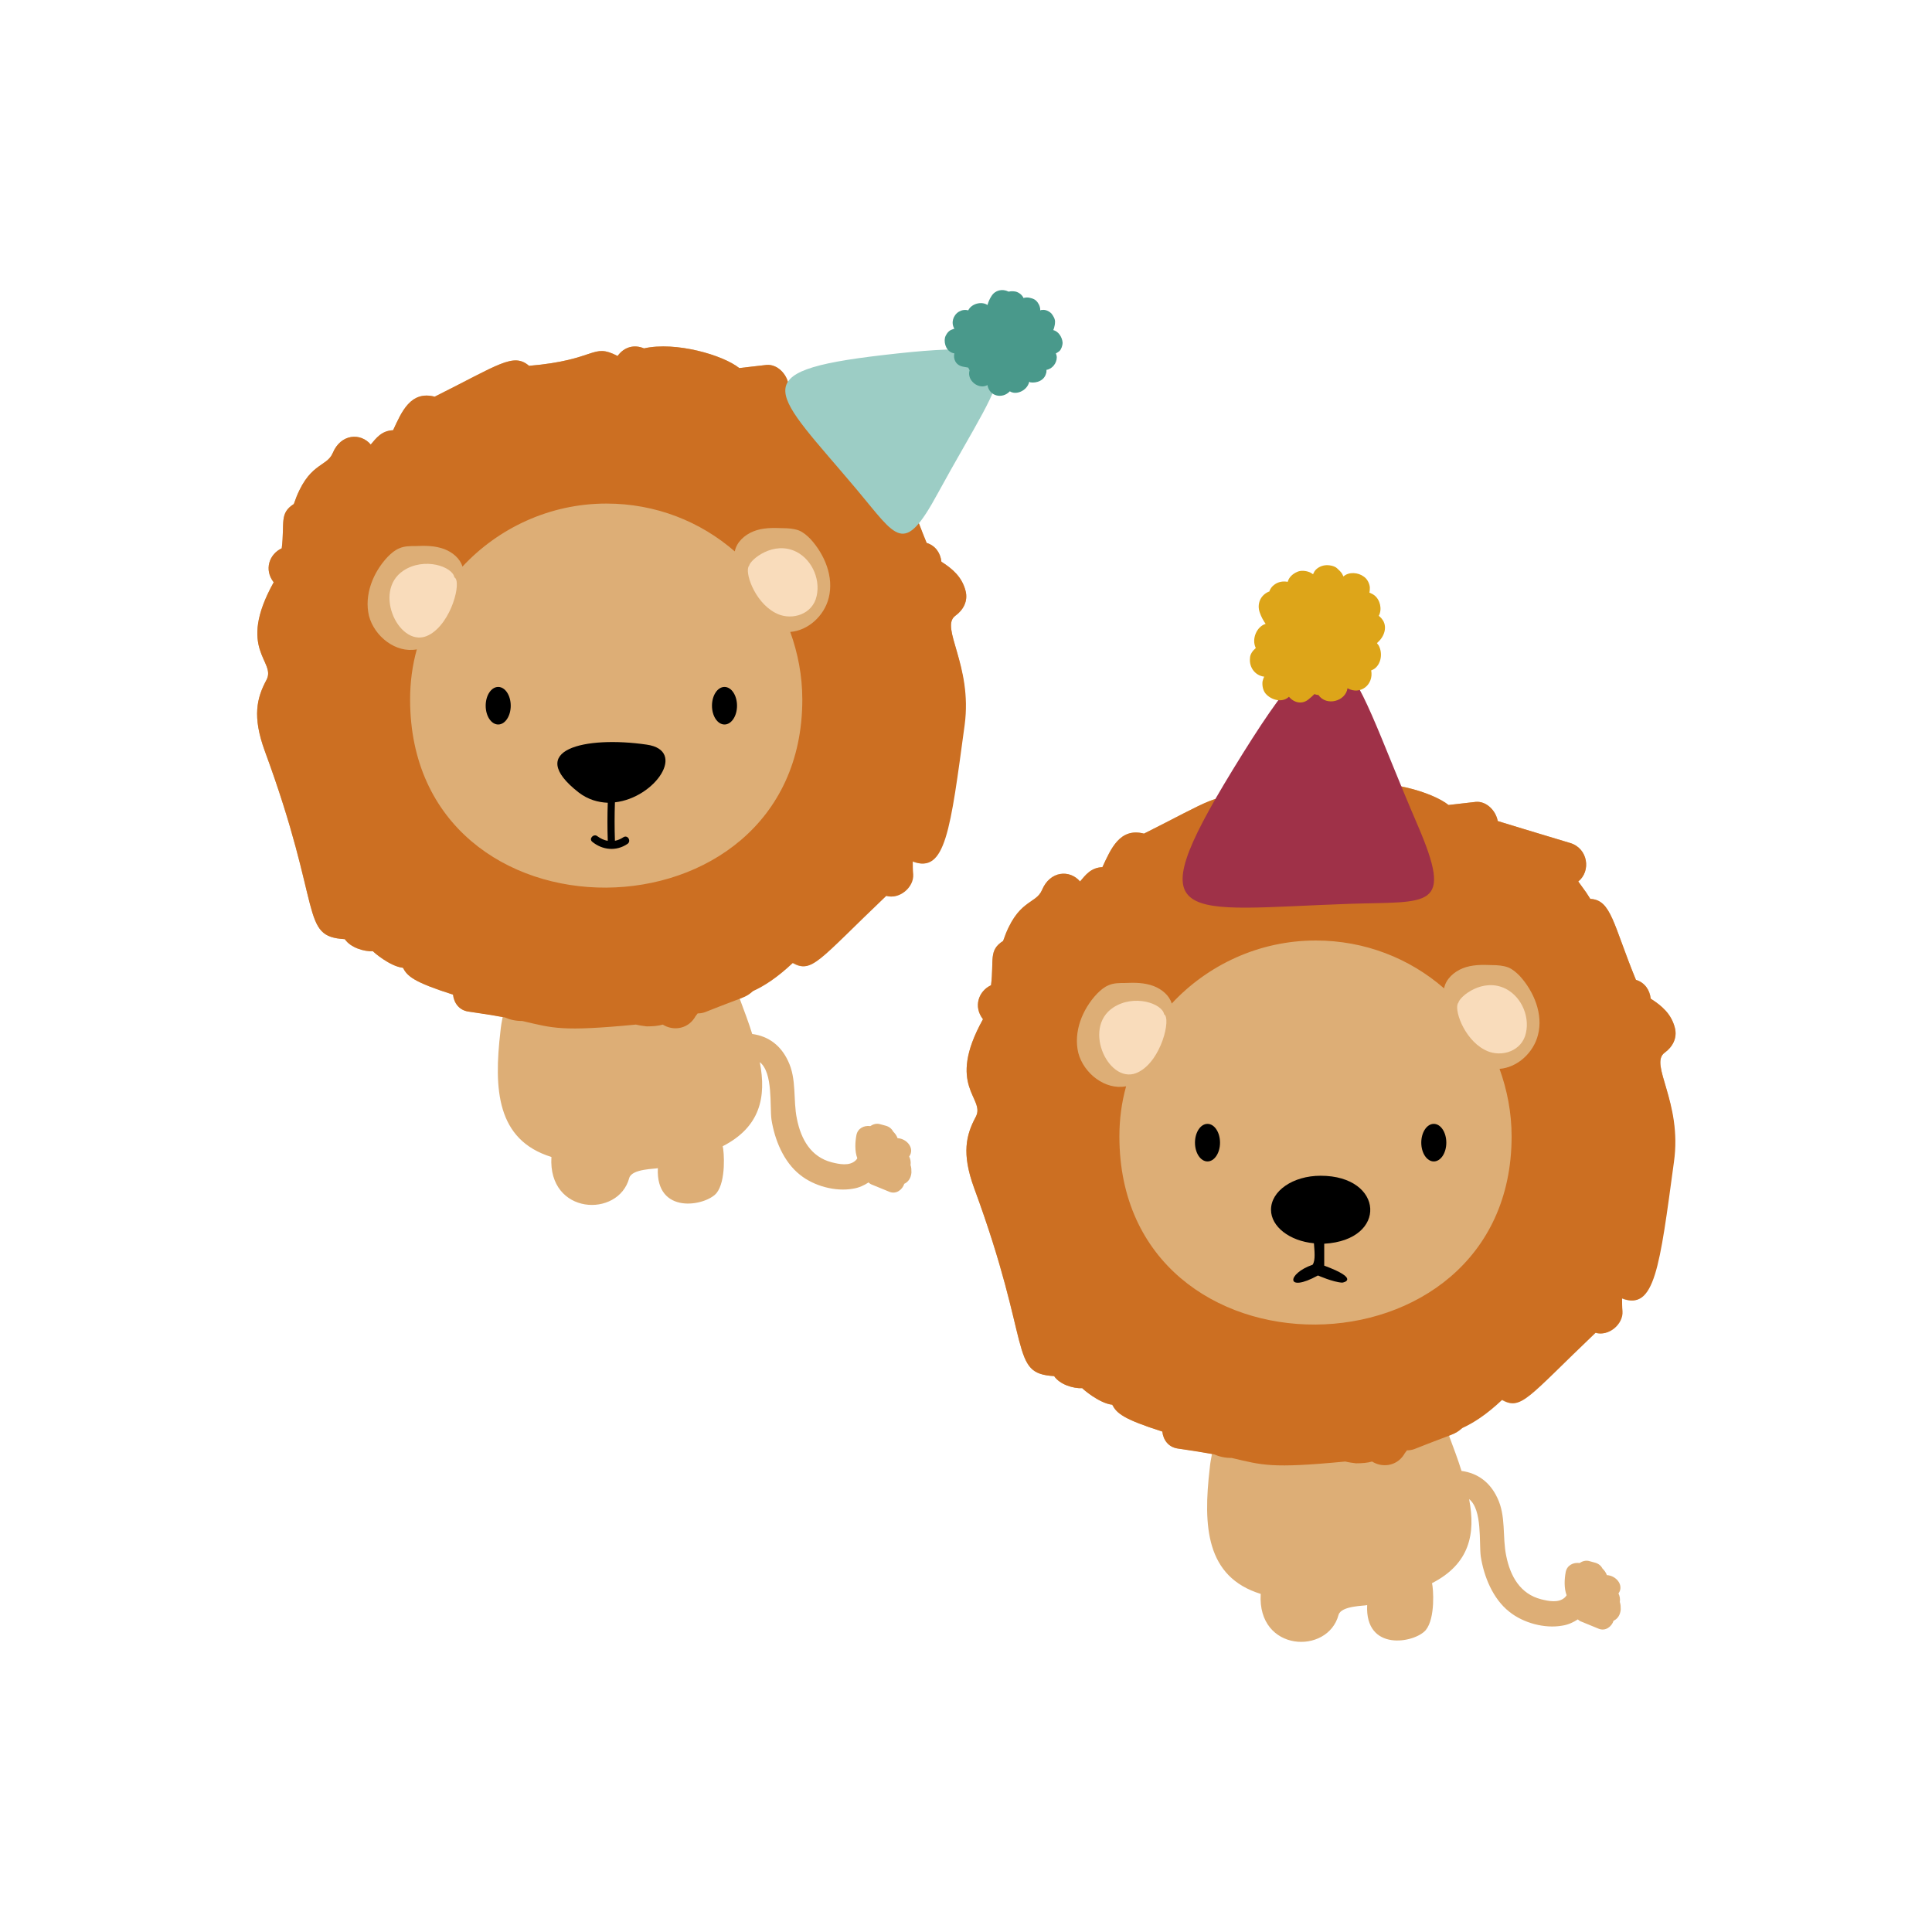 <?xml version="1.0" encoding="utf-8"?>
<!-- Generator: Adobe Illustrator 21.1.0, SVG Export Plug-In . SVG Version: 6.00 Build 0)  -->
<svg version="1.1" id="Calque_1" xmlns="http://www.w3.org/2000/svg" xmlns:xlink="http://www.w3.org/1999/xlink" x="0px" y="0px"
	 viewBox="0 0 432 432" style="enable-background:new 0 0 432 432;" xml:space="preserve">
<style type="text/css">
	.st0{fill:#EFC9AF;}
	.st1{fill:#C69C6C;}
	.st2{fill:#020203;}
	.st3{fill:#603914;}
	.st4{fill:#C1292E;}
	.st5{fill:#A67D52;}
	.st6{fill:#343434;}
	.st7{fill:#C7B29A;}
	.st8{fill:#754D24;}
	.st9{fill:#412413;}
	.st10{fill:#1B1B1B;}
	.st11{fill:#9E1460;}
	.st12{fill:#E7267A;}
	.st13{fill:#998675;}
	.st14{fill:#676767;}
	.st15{fill:#BEC1A5;}
	.st16{fill:#8D7968;}
	.st17{fill:#A6A184;}
	.st18{fill:#5B4841;}
	.st19{fill:#C1A07F;}
	.st20{fill:#72403F;}
	.st21{fill:#AA8767;}
	.st22{fill:#D6B394;}
	.st23{fill:#A34F4D;}
	.st24{fill:#B47B61;}
	.st25{fill:#E5C292;}
	.st26{fill:#B4AFA8;}
	.st27{fill:#9E9A98;}
	.st28{fill:#F39323;}
	.st29{fill:#F9B03D;}
	.st30{fill:#50B162;}
	.st31{fill:#106B40;}
	.st32{fill:#8C633A;}
	.st33{fill:#231F20;}
	.st34{fill:#2C2F32;}
	.st35{fill:#E52328;}
	.st36{fill:#C2C3C3;}
	.st37{fill:#2DABE3;}
	.st38{fill:#F9EA31;}
	.st39{fill:#E52629;}
	.st40{fill:#746458;}
	.st41{fill:#0D71B9;}
	.st42{fill:#E52521;}
	.st43{fill:#F6D9A7;}
	.st44{fill:#F4A5A6;}
	.st45{fill:#6E6F70;}
	.st46{fill:#929497;}
	.st47{fill:#F29A26;}
	.st48{fill:#E0C399;}
	.st49{fill:#F9CBCC;}
	.st50{fill:#EBDA8C;}
	.st51{fill:#30358C;}
	.st52{fill:#F6DEB8;}
	.st53{fill:#FFFFFF;}
	.st54{fill:#959FA1;}
	.st55{fill:#6A737A;}
	.st56{fill:#6CC0A9;}
	.st57{fill:#2C7179;}
	.st58{fill:#F2F2F2;}
	.st59{fill:#D83747;}
	.st60{fill:#C92C3F;}
	.st61{fill:#E67525;}
	.st62{fill:#FFD471;}
	.st63{fill:#F0832C;}
	.st64{fill:#90CDBC;}
	.st65{fill:#1E1B3C;}
	.st66{fill:#3C3C3B;}
	.st67{fill:#E94E1B;}
	.st68{fill:#BE1622;}
	.st69{fill:#665F4A;}
	.st70{fill:#3A3320;}
	.st71{fill:#13110C;}
	.st72{fill:#EDECED;}
	.st73{fill:#24211E;}
	.st74{fill:#DBD9DA;}
	.st75{fill:#D01419;}
	.st76{fill:#E1E0E0;}
	.st77{fill:#ECECEC;}
	.st78{fill:#F8F8F9;}
	.st79{fill:#6A6621;}
	.st80{fill:#89454C;}
	.st81{fill:#CBC135;}
	.st82{fill:#F8C8CB;}
	.st83{fill:#C45853;}
	.st84{fill:#729BA5;}
	.st85{fill:#F8AB00;}
	.st86{fill:#3B3835;}
	.st87{fill:#FAD3D7;}
	.st88{fill:#ECBABB;}
	.st89{fill:#F8CFB4;}
	.st90{fill:#844C16;}
	.st91{fill:#D49F61;}
	.st92{fill:#55514F;}
	.st93{fill:#B57D44;}
	.st94{fill:#FCE1E4;}
	.st95{fill:#D5D4D4;}
	.st96{fill:#B92932;}
	.st97{fill:#97C01E;}
	.st98{fill:#00AED3;}
	.st99{fill:#FFCE00;}
	.st100{fill:#E30613;}
	.st101{fill:#F28E36;}
	.st102{fill:#9B6228;}
	.st103{fill:#F6A753;}
	.st104{fill:#CB3749;}
	.st105{fill:#E4E1E1;}
	.st106{fill:#FDEA00;}
	.st107{fill:#53BFCC;}
	.st108{fill:#C2171F;}
	.st109{fill:#EA5139;}
	.st110{fill:#0098B0;}
	.st111{fill:#F28B00;}
	.st112{fill:#898584;}
	.st113{fill:#FAB84F;}
	.st114{fill:#E74310;}
	.st115{fill:#CC5E16;}
	.st116{fill:#00A33A;}
	.st117{fill:#F18600;}
	.st118{fill:#2C2523;}
	.st119{fill:#006633;}
	.st120{fill:#063141;}
	.st121{fill:#1488A9;}
	.st122{fill:#5CBCB8;}
	.st123{fill:#00472A;}
	.st124{fill:#ECC876;}
	.st125{fill:#EBA700;}
	.st126{fill:#F4E3BC;}
	.st127{fill:#BEBBBB;}
	.st128{fill:#A29F9D;}
	.st129{fill:#72C4BE;}
	.st130{fill:#DACCA3;}
	.st131{fill:#AAC5DD;}
	.st132{fill:#1B6DA2;}
	.st133{fill:#F9B233;}
	.st134{fill:#F39200;}
	.st135{fill:#5E5957;}
	.st136{fill:#BACFDD;}
	.st137{fill:#DBC6AF;}
	.st138{fill:#B17F4A;}
	.st139{fill:#467A97;}
	.st140{fill:#95C11F;}
	.st141{fill:#1D71B8;}
	.st142{fill:#2FAC66;}
	.st143{fill:#00A19A;}
	.st144{fill:#0B3958;}
	.st145{fill:#3AAA35;}
	.st146{fill:#1B4B64;}
	.st147{fill:none;}
	.st148{fill:#EBD53E;}
	.st149{fill:#EFF0F1;}
	.st150{fill:#F1BE00;}
	.st151{fill:#DFA600;}
	.st152{fill:#DAEEEE;}
	.st153{fill:#E9E7EA;}
	.st154{fill:#DE0B15;}
	.st155{fill:#AA1918;}
	.st156{fill:#76232F;}
	.st157{fill:#DC0C1F;}
	.st158{fill:#DC3015;}
	.st159{fill:#AA7F47;}
	.st160{fill:#DAAC71;}
	.st161{fill:#342D45;}
	.st162{fill:#F6F5F9;}
	.st163{fill:#1B1814;}
	.st164{fill:#E03D13;}
	.st165{fill:#BF2B17;}
	.st166{fill:#F5F0EF;}
	.st167{fill:#F19500;}
	.st168{fill:#D8870D;}
	.st169{fill:#31AD71;}
	.st170{fill:#2F7C55;}
	.st171{fill:#1A1814;}
	.st172{fill:#4B4845;}
	.st173{fill:#FAEEF0;}
	.st174{fill:#D19B09;}
	.st175{fill:#F1D7B5;}
	.st176{fill:#FCFCFD;}
	.st177{fill:#93BEC8;}
	.st178{fill:#D8D3D2;}
	.st179{fill:#4D4843;}
	.st180{fill:#4EABB8;}
	.st181{fill:#383835;}
	.st182{fill:#D5DADB;}
	.st183{fill:#9EBABB;}
	.st184{fill:#B4181C;}
	.st185{fill:#DD6A10;}
	.st186{fill:#F0F0F1;}
	.st187{fill:#753811;}
	.st188{fill:#DB0D1B;}
	.st189{fill:#DA213C;}
	.st190{fill:#BCDBB6;}
	.st191{fill:#9A9999;}
	.st192{fill:#4DA354;}
	.st193{fill:#DBBC9A;}
	.st194{fill:#A48A7B;}
	.st195{fill:#C5C2C2;}
	.st196{fill:#CC1417;}
	.st197{fill:#44403D;}
	.st198{fill:#F8D000;}
	.st199{fill:#974493;}
	.st200{fill:#F0811A;}
	.st201{fill:#58B034;}
	.st202{fill:#5BC4E9;}
	.st203{fill:#F8D71A;}
	.st204{fill:#E52921;}
	.st205{fill:#DDAE76;}
	.st206{fill:#F9DCBB;}
	.st207{fill:#CC6F22;}
	.st208{fill:#9CCDC5;}
	.st209{fill:#49998B;}
	.st210{fill:#9F3148;}
	.st211{fill:#DDA519;}
	.st212{fill:#EDC4A2;}
	.st213{fill:#5F3B17;}
	.st214{fill:#191517;}
	.st215{fill:#D9A67E;}
	.st216{fill:#C47713;}
	.st217{fill:#A91917;}
	.st218{fill:#DBC8CE;}
	.st219{fill:#9C6E80;}
	.st220{fill:#BC738E;}
	.st221{fill:#1E1E1C;}
	.st222{fill:#EAEAEA;}
	.st223{fill:#4E4D4D;}
	.st224{fill:#E7E6E6;}
	.st225{fill:#FED063;}
	.st226{fill:#FCBF0A;}
	.st227{fill:#AA5A9F;}
	.st228{fill:#833081;}
	.st229{fill:#882C87;}
	.st230{fill:#A4B639;}
	.st231{fill:#B9C95E;}
	.st232{fill:#D690BB;}
	.st233{fill:#AB6F97;}
</style>
<g>
	<g>
		<g>
			<path class="st205" d="M213.6,137.7c1.8-1.3,2.9-3.3,2.3-5.6c-0.8-3.1-2.9-4.9-5.4-6.5c-0.2-1.9-1.3-3.6-3.3-4.2
				c-5.1-12.4-5.5-17.9-10.2-18.1c-1.3-2-0.3-0.6-2.7-3.9c2.9-2.3,2.2-7.4-1.8-8.6c-19.3-5.8-15.7-4.8-16.2-4.9
				c-0.4-2.3-2.5-4.5-4.9-4.3c-2,0.2-4.1,0.5-6.1,0.7c-3.6-2.9-14.2-6-21.3-4.4c-2.1-0.9-4.4-0.4-5.9,1.7c-5.8-3-4.5,0.9-19.8,2.2
				c-3.5-3-6.7-0.3-21.1,6.9c-5.4-1.4-7.4,3.4-9.3,7.5c-2.6,0.1-3.8,1.8-5,3.2c-2.3-2.7-6.7-2.4-8.5,1.9c-1.4,3.3-5.5,2-8.7,11.4
				c-3.3,2.1-2,4.2-2.7,9.9c-2.8,1.3-4,4.8-1.8,7.6c-8.4,15.1,0.6,17.6-1.6,21.8c-2.2,4.1-3.2,8.2-0.4,15.9
				c13.1,35.5,7.8,41.5,17.9,42.1c1.3,1.9,4.3,2.8,6.3,2.7c0,0.1,3.8,3.4,6.7,3.7c1,1.9,2.4,3.2,11.2,6c0.2,1.8,1.3,3.5,3.5,3.8
				c3.1,0.4,5.6,0.8,7.6,1.2c-0.2,1-0.4,2.1-0.5,3.2c-1.5,12.9-0.9,24.3,11.4,28.1c-0.8,13,15,13.7,17.4,4.7c0.6-2.1,5.9-2,6.4-2.2
				c-0.5,10.5,10.6,8.5,13.1,5.6c2.2-2.7,1.7-9.4,1.4-10.5c8.4-4.3,9.8-11,8.3-18.8c3,2.4,2.2,9.8,2.6,12.8
				c0.7,4.5,2.7,9.5,6.4,12.4c3.1,2.5,7.9,3.8,11.8,3.1c1.4-0.2,2.6-0.8,3.5-1.4c0.2,0.2,0.5,0.4,0.8,0.5c1.3,0.5,2.6,1.1,3.9,1.6
				c1.5,0.6,2.9-0.5,3.3-1.8c0.9-0.4,1.5-1.3,1.6-2.5c0-0.6,0-1.1-0.2-1.7c0.1-0.6,0-1.3-0.3-1.9c1.3-1.8-0.5-4-2.6-4.1
				c-0.2-0.6-0.6-1.1-1-1.5c-0.3-0.6-0.9-1.1-1.7-1.3c-0.4-0.1-0.7-0.2-1.1-0.3c-0.9-0.3-1.7,0-2.3,0.4c-1.4-0.2-2.8,0.5-3.1,2
				c-0.3,1.6-0.4,3.6,0.2,5.2c-0.1,0.2-0.3,0.4-0.4,0.5c-1.4,1.3-3.7,0.8-5.3,0.4c-4.7-1.2-6.9-5.2-7.8-9.7c-0.9-4.3,0-8.9-2-13
				c-1.6-3.4-4.3-5.5-8-6c-0.8-2.6-1.8-5.2-2.8-7.9c1.5-0.6,1.8-0.8,2.8-1.7c2.4-1.1,5.3-2.9,8.9-6.3c4.3,2.4,5.6-0.4,20.9-15
				c2.9,0.9,6.2-1.9,6-4.8c-0.1-1-0.1-2-0.1-2.9c7.3,2.9,8.4-6.9,11.6-30.5C217.5,148.7,210.1,140.3,213.6,137.7z"/>
			<g>
				<g>
					<path class="st206" d="M178.1,123.4c-5.1-2.6-10.3,1.7-10.6,3.1c-1.1,1.2,1.1,8,5.8,10.5c3.2,1.8,7.8,0.7,9.1-3
						C183.7,130.1,181.8,125.3,178.1,123.4z"/>
					<path class="st206" d="M101.6,129.1c-0.4-2.4-6.7-4.6-11.4-1.5c-7.1,4.7-0.7,17.8,5.7,14.4C101,139.3,103.3,129.9,101.6,129.1z
						"/>
				</g>
			</g>
			<path class="st207" d="M213.6,137.7c1.8-1.3,2.9-3.3,2.3-5.6c-0.8-3.1-2.9-4.9-5.4-6.5c-0.2-1.9-1.3-3.6-3.3-4.2
				c-5.1-12.4-5.5-17.9-10.2-18.1c-1.3-2-0.3-0.6-2.7-3.9c2.9-2.3,2.2-7.4-1.8-8.6c-19.3-5.8-15.7-4.8-16.2-4.9
				c-0.4-2.3-2.5-4.5-4.9-4.3c-2,0.2-4.1,0.5-6.1,0.7c-3.6-2.9-14.2-6-21.3-4.4c-2.1-0.9-4.4-0.4-5.9,1.7c-5.8-3-4.5,0.9-19.8,2.2
				c-3.5-3-6.7-0.3-21.1,6.9c-5.4-1.4-7.4,3.4-9.3,7.5c-2.6,0.1-3.8,1.8-5,3.2c-2.3-2.7-6.7-2.4-8.5,1.9c-1.4,3.3-5.5,2-8.7,11.4
				c-3.3,2.1-2,4.2-2.7,9.9c-2.8,1.3-4,4.8-1.8,7.6c-8.4,15.1,0.6,17.6-1.6,21.8c-2.2,4.1-3.2,8.2-0.4,15.9
				c13.1,35.5,7.8,41.5,17.9,42.1c1.3,1.9,4.3,2.8,6.3,2.7c0,0.1,3.8,3.4,6.7,3.7c1,1.9,2.4,3.2,11.2,6c0.2,1.8,1.3,3.5,3.5,3.8
				c3.3,0.5,5.9,0.9,8.1,1.3c1.1,0.5,2.4,0.8,3.9,0.8c6.9,1.6,8.7,2.4,25.4,0.8c0.8,0.2,1.6,0.3,2.4,0.4c1.4,0,2.6-0.1,3.6-0.4
				c2.2,1.4,5.4,1.1,7.1-1.5c0.2-0.4,0.5-0.7,0.7-1c0.6,0,1.2-0.1,1.7-0.3c9.3-3.7,8.8-3.1,10.7-4.7c2.4-1.1,5.3-2.9,8.9-6.3
				c4.3,2.4,5.6-0.4,20.9-15c2.9,0.9,6.2-1.9,6-4.8c-0.1-1-0.1-2-0.1-2.9c7.3,2.9,8.4-6.9,11.6-30.5
				C217.5,148.7,210.1,140.3,213.6,137.7z M185.3,133.7c-1,4-4.6,7.3-8.6,7.6c1.7,4.7,2.7,9.8,2.7,15.1c0,55.6-87.7,56.6-87.7,0
				c0-3.9,0.5-7.6,1.5-11.2c-4.7,0.9-9.5-2.9-10.7-7.5c-1.1-4.7,0.9-9.7,4.2-13.2c0.8-0.8,1.6-1.5,2.6-1.9c1.1-0.5,2.4-0.5,3.6-0.5
				c2.2-0.1,4.4-0.1,6.5,0.7c1.8,0.7,3.5,2.1,4,3.9c8-8.6,19.5-14.1,32.2-14.1c11,0,21,4,28.7,10.7c0.4-2.1,2.2-3.7,4.2-4.5
				c2-0.8,4.3-0.8,6.5-0.7c1.2,0,2.5,0.1,3.6,0.5c1,0.4,1.8,1.1,2.6,1.9C184.4,124,186.5,129,185.3,133.7z"/>
		</g>
		<g>
			<g>
				<ellipse cx="111.4" cy="157.8" rx="2.8" ry="4.2"/>
				<ellipse cx="162" cy="157.8" rx="2.8" ry="4.2"/>
			</g>
			<path d="M144.6,166.5c-13.7-2-27.5,1.1-15.2,10.7c2.1,1.6,4.3,2.2,6.5,2.3c-0.1,2.8-0.1,5.7,0,8.5c0,0,0,0,0,0
				c-0.8-0.1-1.6-0.5-2.3-1c-0.8-0.7-2,0.5-1.2,1.2c2.3,1.9,5.4,2.2,7.9,0.5c0.9-0.6,0.1-2.1-0.9-1.5c-0.6,0.4-1.3,0.7-1.9,0.8
				c0,0,0,0,0,0c-0.1-2.9-0.1-5.7,0-8.6C146.5,178.4,153.7,167.8,144.6,166.5z"/>
		</g>
		<path class="st208" d="M197.4,79.4c-31.8,3.7-24.4,8-5.8,30.1c9,10.7,10.4,15,18.1,0.8C225.7,80.9,234.2,75.1,197.4,79.4z"/>
		<path class="st209" d="M237.6,76.6c-0.1-1.2-0.9-2.5-2.1-2.8c0.1-0.1,0.1-0.3,0.2-0.5c0.1-0.4,0.2-0.8,0.2-1.2
			c0.1-0.7-0.4-1.5-0.8-2c-0.5-0.5-1.3-0.9-2-0.8c-0.2,0-0.3,0-0.5,0.1c0-0.3,0-0.5-0.1-0.8c-0.2-0.7-0.7-1.4-1.3-1.7
			c-0.7-0.3-1.4-0.5-2.2-0.3c-0.1,0-0.1,0-0.1,0.1c-0.3-0.7-1-1.3-1.8-1.5c-0.5-0.1-1.1-0.1-1.5,0c0,0,0,0-0.1,0
			c-1.4-0.7-3-0.3-3.8,1c-0.4,0.6-0.7,1.3-0.9,2c-1.3-0.9-3.6-0.3-4.3,1.2c-0.7-0.2-1.4-0.1-2.1,0.3c-1.3,0.8-1.8,2.5-1,3.8
			c0,0,0,0,0,0c-0.3,0.1-0.6,0.2-0.8,0.3c-0.6,0.3-1.1,1-1.3,1.7c-0.3,1.4,0.4,3.2,2,3.5c0,0,0.1,0,0.1,0c-0.3,1.3,0.3,2.7,2,3
			c0.4,0.1,0.7,0.1,1.1,0.2c0.1,0.2,0.2,0.4,0.3,0.6c0,0,0,0,0,0c-0.7,2.3,2.1,4.4,4,3.3c0.4,2.5,3.3,3.2,5,1.4
			c1.4,0.9,3.6-0.1,4.2-1.7c0.1-0.1,0.1-0.3,0.1-0.4c0.1,0,0.2,0,0.3,0.1c1.4,0.2,3.1-0.4,3.5-2c0.1-0.2,0.1-0.5,0.1-0.8
			c1.3-0.2,2.3-1.5,2.3-2.8c0-0.3-0.1-0.6-0.2-0.9c0.3-0.1,0.5-0.3,0.8-0.5C237.3,78.1,237.6,77.3,237.6,76.6z"/>
	</g>
	<g>
		<g>
			<g>
				<path class="st205" d="M372.2,235.4c1.8-1.3,2.9-3.3,2.3-5.6c-0.8-3.1-2.9-4.9-5.4-6.5c-0.2-1.9-1.3-3.6-3.3-4.2
					c-5.1-12.4-5.5-17.9-10.2-18.1c-1.3-2-0.3-0.6-2.7-3.9c2.9-2.3,2.2-7.4-1.8-8.6c-19.3-5.8-15.7-4.8-16.2-4.9
					c-0.4-2.3-2.5-4.5-4.9-4.3c-2,0.2-4.1,0.5-6.1,0.7c-3.6-2.9-14.2-6-21.3-4.4c-2.1-0.9-4.4-0.4-5.9,1.7c-5.8-3-4.5,0.9-19.8,2.2
					c-3.5-3-6.7-0.3-21.1,6.9c-5.4-1.4-7.4,3.4-9.3,7.5c-2.6,0.1-3.8,1.8-5,3.2c-2.3-2.7-6.7-2.4-8.5,1.9c-1.4,3.3-5.5,2-8.7,11.4
					c-3.3,2.1-2,4.2-2.7,9.9c-2.8,1.3-4,4.8-1.8,7.6c-8.4,15.1,0.6,17.6-1.6,21.8c-2.2,4.1-3.2,8.2-0.4,15.9
					c13.1,35.5,7.8,41.5,17.9,42.1c1.3,1.9,4.3,2.8,6.3,2.7c0,0.1,3.8,3.4,6.7,3.7c1,1.9,2.4,3.2,11.2,6c0.2,1.8,1.3,3.5,3.5,3.8
					c3.1,0.4,5.6,0.8,7.6,1.2c-0.2,1-0.4,2.1-0.5,3.2c-1.5,12.9-0.9,24.3,11.4,28.1c-0.8,13,15,13.7,17.4,4.7c0.6-2.1,5.9-2,6.4-2.2
					c-0.5,10.5,10.6,8.5,13.1,5.6c2.2-2.7,1.7-9.4,1.4-10.5c8.4-4.3,9.8-11,8.3-18.8c3,2.4,2.2,9.8,2.6,12.8
					c0.7,4.5,2.7,9.5,6.4,12.4c3.1,2.5,7.9,3.8,11.8,3.1c1.4-0.2,2.6-0.8,3.5-1.4c0.2,0.2,0.5,0.4,0.8,0.5c1.3,0.5,2.6,1.1,3.9,1.6
					c1.5,0.6,2.9-0.5,3.3-1.8c0.9-0.4,1.5-1.3,1.6-2.5c0-0.6,0-1.1-0.2-1.7c0.1-0.6,0-1.3-0.3-1.9c1.3-1.8-0.5-4-2.6-4.1
					c-0.2-0.6-0.6-1.1-1-1.5c-0.3-0.6-0.9-1.1-1.7-1.3c-0.4-0.1-0.7-0.2-1.1-0.3c-0.9-0.3-1.7,0-2.3,0.4c-1.4-0.2-2.8,0.5-3.1,2
					c-0.3,1.6-0.4,3.6,0.2,5.2c-0.1,0.2-0.3,0.4-0.4,0.5c-1.4,1.3-3.7,0.8-5.3,0.4c-4.7-1.2-6.9-5.2-7.8-9.7c-0.9-4.3,0-8.9-2-13
					c-1.6-3.4-4.3-5.5-8-6c-0.8-2.6-1.8-5.2-2.8-7.9c1.5-0.6,1.8-0.8,2.8-1.7c2.4-1.1,5.3-2.9,8.9-6.3c4.3,2.4,5.6-0.4,20.9-15
					c2.9,0.9,6.2-1.9,6-4.8c-0.1-1-0.1-2-0.1-2.9c7.3,2.9,8.4-6.9,11.6-30.5C376.2,246.4,368.7,238,372.2,235.4z"/>
				<g>
					<g>
						<path class="st206" d="M336.7,221.1c-5.1-2.6-10.3,1.7-10.6,3.1c-1.1,1.2,1.1,8,5.8,10.5c3.2,1.8,7.8,0.7,9.1-3
							C342.3,227.8,340.4,223,336.7,221.1z"/>
						<path class="st206" d="M260.3,226.8c-0.4-2.4-6.7-4.6-11.4-1.5c-7.1,4.7-0.7,17.8,5.7,14.4
							C259.7,237.1,261.9,227.7,260.3,226.8z"/>
					</g>
				</g>
				<path class="st207" d="M372.2,235.4c1.8-1.3,2.9-3.3,2.3-5.6c-0.8-3.1-2.9-4.9-5.4-6.5c-0.2-1.9-1.3-3.6-3.3-4.2
					c-5.1-12.4-5.5-17.9-10.2-18.1c-1.3-2-0.3-0.6-2.7-3.9c2.9-2.3,2.2-7.4-1.8-8.6c-19.3-5.8-15.7-4.8-16.2-4.9
					c-0.4-2.3-2.5-4.5-4.9-4.3c-2,0.2-4.1,0.5-6.1,0.7c-3.6-2.9-14.2-6-21.3-4.4c-2.1-0.9-4.4-0.4-5.9,1.7c-5.8-3-4.5,0.9-19.8,2.2
					c-3.5-3-6.7-0.3-21.1,6.9c-5.4-1.4-7.4,3.4-9.3,7.5c-2.6,0.1-3.8,1.8-5,3.2c-2.3-2.7-6.7-2.4-8.5,1.9c-1.4,3.3-5.5,2-8.7,11.4
					c-3.3,2.1-2,4.2-2.7,9.9c-2.8,1.3-4,4.8-1.8,7.6c-8.4,15.1,0.6,17.6-1.6,21.8c-2.2,4.1-3.2,8.2-0.4,15.9
					c13.1,35.5,7.8,41.5,17.9,42.1c1.3,1.9,4.3,2.8,6.3,2.7c0,0.1,3.8,3.4,6.7,3.7c1,1.9,2.4,3.2,11.2,6c0.2,1.8,1.3,3.5,3.5,3.8
					c3.3,0.5,5.9,0.9,8.1,1.3c1.1,0.5,2.4,0.8,3.9,0.8c6.9,1.6,8.7,2.4,25.4,0.8c0.8,0.2,1.6,0.3,2.4,0.4c1.4,0,2.6-0.1,3.6-0.4
					c2.2,1.4,5.4,1.1,7.1-1.5c0.2-0.4,0.5-0.7,0.7-1c0.6,0,1.2-0.1,1.7-0.3c9.3-3.7,8.8-3.1,10.7-4.7c2.4-1.1,5.3-2.9,8.9-6.3
					c4.3,2.4,5.6-0.4,20.9-15c2.9,0.9,6.2-1.9,6-4.8c-0.1-1-0.1-2-0.1-2.9c7.3,2.9,8.4-6.9,11.6-30.5
					C376.2,246.4,368.7,238,372.2,235.4z M343.9,231.4c-1,4-4.6,7.3-8.6,7.6c1.7,4.7,2.7,9.8,2.7,15.1c0,55.6-87.7,56.6-87.7,0
					c0-3.9,0.5-7.6,1.5-11.2c-4.7,0.9-9.5-2.9-10.7-7.5c-1.1-4.7,0.9-9.7,4.2-13.2c0.8-0.8,1.6-1.5,2.6-1.9c1.1-0.5,2.4-0.5,3.6-0.5
					c2.2-0.1,4.4-0.1,6.5,0.7c1.8,0.7,3.5,2.1,4,3.9c8-8.6,19.5-14.1,32.2-14.1c11,0,21,4,28.7,10.7c0.4-2.1,2.2-3.7,4.2-4.5
					c2-0.8,4.3-0.8,6.5-0.7c1.2,0,2.5,0.1,3.6,0.5c1,0.4,1.8,1.1,2.6,1.9C343,221.7,345.1,226.8,343.9,231.4z"/>
			</g>
		</g>
		<g>
			<g>
				<path class="st210" d="M316.9,184.3c-17.1-39.7-16.3-53-41.3-12.1c-21.6,35.4-11.3,31.2,26.1,29.9
					C319.6,201.5,325.2,203.5,316.9,184.3z"/>
				<path class="st211" d="M307.9,143.8c0.1-0.1,0.2-0.2,0.3-0.3c1.4-1.3,2.1-3.5,0.8-5.1c-0.2-0.3-0.5-0.5-0.7-0.7
					c0.8-1.5,0.3-3.6-1-4.6c-0.4-0.3-0.7-0.4-1.1-0.6c0.1-0.4,0.1-0.8,0.1-1.2c-0.1-0.9-0.6-1.9-1.4-2.4c-1.2-0.9-3.3-1.1-4.5,0
					c-0.1-0.2-0.2-0.4-0.3-0.6c-0.3-0.5-0.7-0.8-1.1-1.2c-0.6-0.6-1.9-0.8-2.7-0.7c-0.9,0.1-1.9,0.6-2.4,1.4
					c-0.1,0.2-0.2,0.4-0.3,0.6c-0.3-0.2-0.6-0.4-0.9-0.5c-0.8-0.3-1.9-0.4-2.7,0c-0.9,0.4-1.7,1.1-2,2c0,0.1,0,0.1-0.1,0.2
					c-1-0.2-2.1,0-2.9,0.6c-0.6,0.4-1,1-1.2,1.6c0,0-0.1,0-0.1,0c-1.9,0.8-2.7,2.8-2,4.7c0.3,0.9,0.8,1.8,1.3,2.5
					c-2,0.6-3.2,3.4-2.2,5.4c-0.7,0.6-1.3,1.4-1.3,2.3c-0.2,2,1.1,3.8,3.1,4.1c0,0,0,0,0.1,0c-0.2,0.3-0.3,0.7-0.4,1.1
					c-0.1,0.9,0.1,2,0.7,2.7c1.2,1.4,3.6,2.1,5.1,0.8c0,0,0.1-0.1,0.1-0.1c1.1,1.3,3,1.9,4.6,0.4c0.4-0.3,0.7-0.6,1.1-1
					c0.3,0.1,0.6,0.2,0.9,0.2c0,0,0,0,0,0c1.8,2.6,6.1,1.4,6.5-1.5c2.9,1.6,5.9-0.8,5.3-4c2.1-0.7,2.8-3.7,1.6-5.7
					C308.1,144.1,308,144,307.9,143.8z"/>
			</g>
		</g>
		<g>
			<path d="M295.3,262.9c-6.2,0-11.1,3.4-11.1,7.6c0,3.8,4.2,7,9.6,7.5c0.1,1.6,0.4,3.8-0.3,4.8c-5.8,2-6.1,6.4,1.2,2.4
				c0,0,3.4,1.5,5.4,1.6c0.3,0,4.1-0.8-4-3.8c0-0.3,0-0.2,0-4.9C310.4,277.3,309.5,262.9,295.3,262.9z"/>
			<g>
				<ellipse cx="270" cy="255.5" rx="2.8" ry="4.2"/>
				<ellipse cx="320.6" cy="255.5" rx="2.8" ry="4.2"/>
			</g>
		</g>
	</g>
</g>
</svg>
